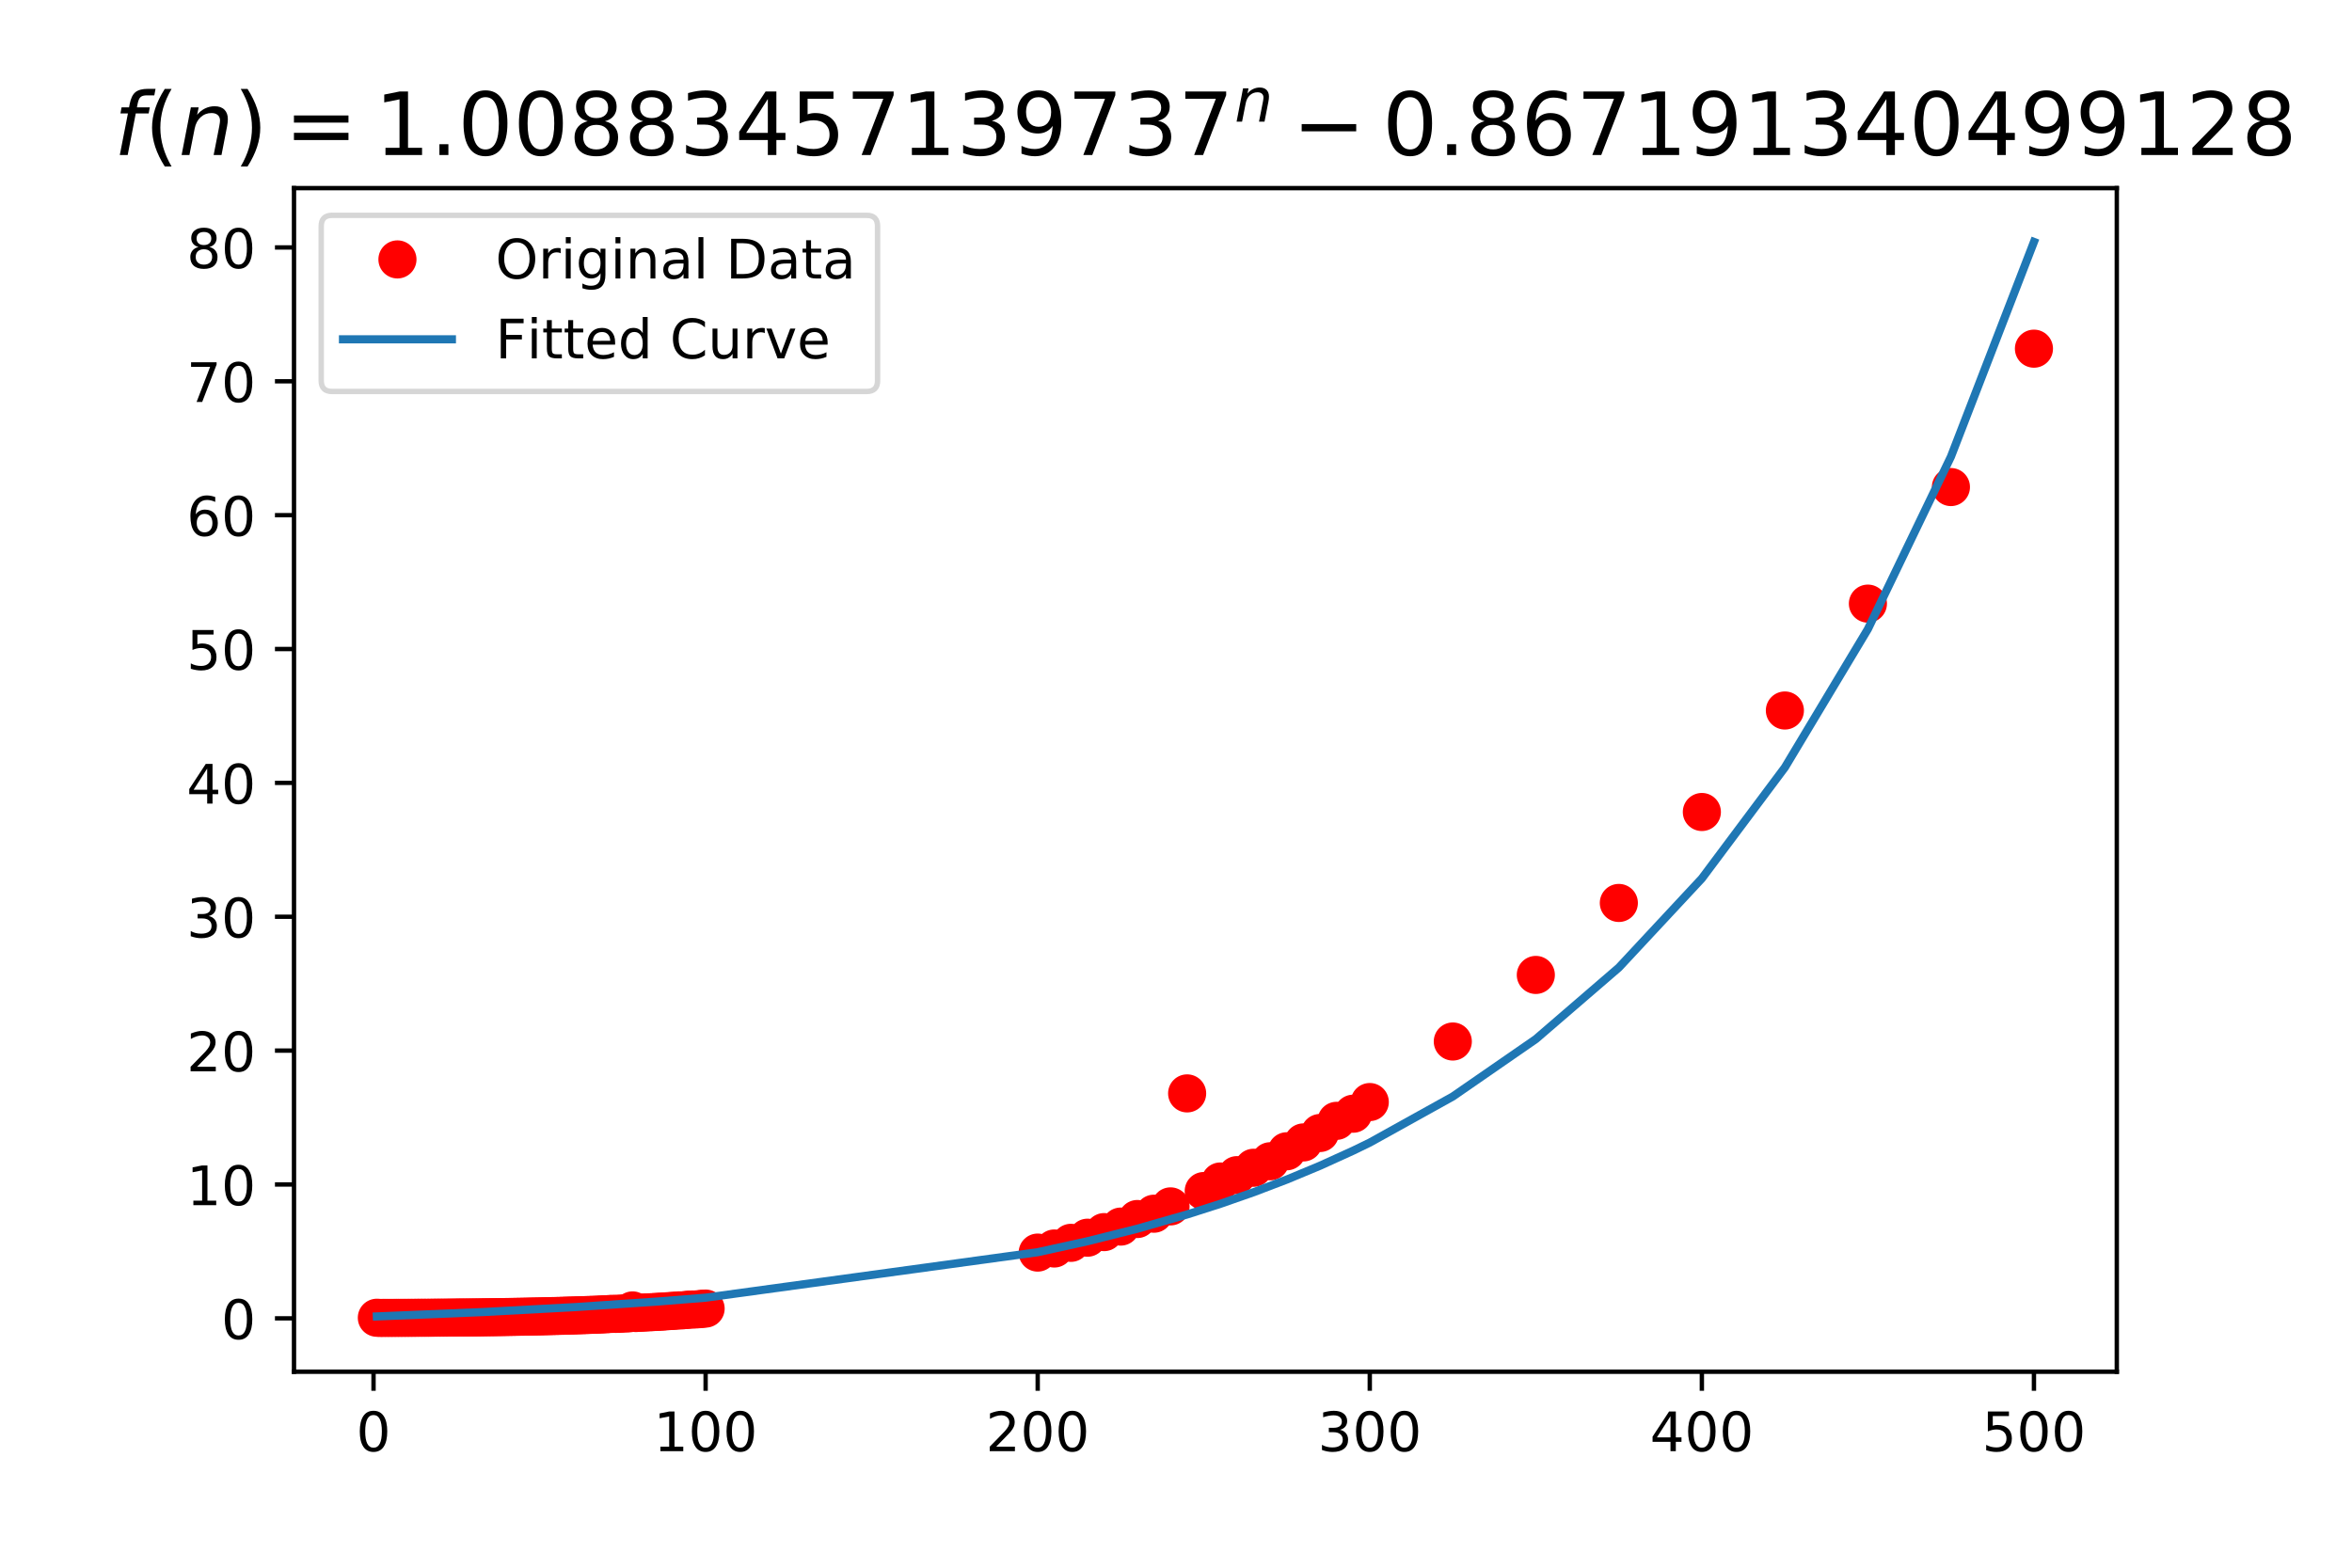 <?xml version="1.0" encoding="utf-8" standalone="no"?>
<!DOCTYPE svg PUBLIC "-//W3C//DTD SVG 1.1//EN"
  "http://www.w3.org/Graphics/SVG/1.1/DTD/svg11.dtd">
<!-- Created with matplotlib (https://matplotlib.org/) -->
<svg height="288pt" version="1.1" viewBox="0 0 432 288" width="432pt" xmlns="http://www.w3.org/2000/svg" xmlns:xlink="http://www.w3.org/1999/xlink">
 <defs>
  <style type="text/css">
*{stroke-linecap:butt;stroke-linejoin:round;}
  </style>
 </defs>
 <g id="figure_1">
  <g id="patch_1">
   <path d="M 0 288 
L 432 288 
L 432 0 
L 0 0 
z
" style="fill:#ffffff;"/>
  </g>
  <g id="axes_1">
   <g id="patch_2">
    <path d="M 54 252 
L 388.8 252 
L 388.8 34.56 
L 54 34.56 
z
" style="fill:#ffffff;"/>
   </g>
   <g id="matplotlib.axis_1">
    <g id="xtick_1">
     <g id="line2d_1">
      <defs>
       <path d="M 0 0 
L 0 3.5 
" id="m33a5c14bef" style="stroke:#000000;stroke-width:0.8;"/>
      </defs>
      <g>
       <use style="stroke:#000000;stroke-width:0.8;" x="68.608" xlink:href="#m33a5c14bef" y="252"/>
      </g>
     </g>
     <g id="text_1">
      <!-- 0 -->
      <defs>
       <path d="M 31.781 66.406 
Q 24.172 66.406 20.328 58.906 
Q 16.5 51.422 16.5 36.375 
Q 16.5 21.391 20.328 13.891 
Q 24.172 6.391 31.781 6.391 
Q 39.453 6.391 43.281 13.891 
Q 47.125 21.391 47.125 36.375 
Q 47.125 51.422 43.281 58.906 
Q 39.453 66.406 31.781 66.406 
z
M 31.781 74.219 
Q 44.047 74.219 50.516 64.516 
Q 56.984 54.828 56.984 36.375 
Q 56.984 17.969 50.516 8.266 
Q 44.047 -1.422 31.781 -1.422 
Q 19.531 -1.422 13.062 8.266 
Q 6.594 17.969 6.594 36.375 
Q 6.594 54.828 13.062 64.516 
Q 19.531 74.219 31.781 74.219 
z
" id="DejaVuSans-48"/>
      </defs>
      <g transform="translate(65.427 266.598)scale(0.1 -0.1)">
       <use xlink:href="#DejaVuSans-48"/>
      </g>
     </g>
    </g>
    <g id="xtick_2">
     <g id="line2d_2">
      <g>
       <use style="stroke:#000000;stroke-width:0.8;" x="129.603" xlink:href="#m33a5c14bef" y="252"/>
      </g>
     </g>
     <g id="text_2">
      <!-- 100 -->
      <defs>
       <path d="M 12.406 8.297 
L 28.516 8.297 
L 28.516 63.922 
L 10.984 60.406 
L 10.984 69.391 
L 28.422 72.906 
L 38.281 72.906 
L 38.281 8.297 
L 54.391 8.297 
L 54.391 0 
L 12.406 0 
z
" id="DejaVuSans-49"/>
      </defs>
      <g transform="translate(120.059 266.598)scale(0.1 -0.1)">
       <use xlink:href="#DejaVuSans-49"/>
       <use x="63.623" xlink:href="#DejaVuSans-48"/>
       <use x="127.246" xlink:href="#DejaVuSans-48"/>
      </g>
     </g>
    </g>
    <g id="xtick_3">
     <g id="line2d_3">
      <g>
       <use style="stroke:#000000;stroke-width:0.8;" x="190.598" xlink:href="#m33a5c14bef" y="252"/>
      </g>
     </g>
     <g id="text_3">
      <!-- 200 -->
      <defs>
       <path d="M 19.188 8.297 
L 53.609 8.297 
L 53.609 0 
L 7.328 0 
L 7.328 8.297 
Q 12.938 14.109 22.625 23.891 
Q 32.328 33.688 34.812 36.531 
Q 39.547 41.844 41.422 45.531 
Q 43.312 49.219 43.312 52.781 
Q 43.312 58.594 39.234 62.25 
Q 35.156 65.922 28.609 65.922 
Q 23.969 65.922 18.812 64.312 
Q 13.672 62.703 7.812 59.422 
L 7.812 69.391 
Q 13.766 71.781 18.938 73 
Q 24.125 74.219 28.422 74.219 
Q 39.75 74.219 46.484 68.547 
Q 53.219 62.891 53.219 53.422 
Q 53.219 48.922 51.531 44.891 
Q 49.859 40.875 45.406 35.406 
Q 44.188 33.984 37.641 27.219 
Q 31.109 20.453 19.188 8.297 
z
" id="DejaVuSans-50"/>
      </defs>
      <g transform="translate(181.054 266.598)scale(0.1 -0.1)">
       <use xlink:href="#DejaVuSans-50"/>
       <use x="63.623" xlink:href="#DejaVuSans-48"/>
       <use x="127.246" xlink:href="#DejaVuSans-48"/>
      </g>
     </g>
    </g>
    <g id="xtick_4">
     <g id="line2d_4">
      <g>
       <use style="stroke:#000000;stroke-width:0.8;" x="251.592" xlink:href="#m33a5c14bef" y="252"/>
      </g>
     </g>
     <g id="text_4">
      <!-- 300 -->
      <defs>
       <path d="M 40.578 39.312 
Q 47.656 37.797 51.625 33 
Q 55.609 28.219 55.609 21.188 
Q 55.609 10.406 48.188 4.484 
Q 40.766 -1.422 27.094 -1.422 
Q 22.516 -1.422 17.656 -0.516 
Q 12.797 0.391 7.625 2.203 
L 7.625 11.719 
Q 11.719 9.328 16.594 8.109 
Q 21.484 6.891 26.812 6.891 
Q 36.078 6.891 40.938 10.547 
Q 45.797 14.203 45.797 21.188 
Q 45.797 27.641 41.281 31.266 
Q 36.766 34.906 28.719 34.906 
L 20.219 34.906 
L 20.219 43.016 
L 29.109 43.016 
Q 36.375 43.016 40.234 45.922 
Q 44.094 48.828 44.094 54.297 
Q 44.094 59.906 40.109 62.906 
Q 36.141 65.922 28.719 65.922 
Q 24.656 65.922 20.016 65.031 
Q 15.375 64.156 9.812 62.312 
L 9.812 71.094 
Q 15.438 72.656 20.344 73.438 
Q 25.25 74.219 29.594 74.219 
Q 40.828 74.219 47.359 69.109 
Q 53.906 64.016 53.906 55.328 
Q 53.906 49.266 50.438 45.094 
Q 46.969 40.922 40.578 39.312 
z
" id="DejaVuSans-51"/>
      </defs>
      <g transform="translate(242.049 266.598)scale(0.1 -0.1)">
       <use xlink:href="#DejaVuSans-51"/>
       <use x="63.623" xlink:href="#DejaVuSans-48"/>
       <use x="127.246" xlink:href="#DejaVuSans-48"/>
      </g>
     </g>
    </g>
    <g id="xtick_5">
     <g id="line2d_5">
      <g>
       <use style="stroke:#000000;stroke-width:0.8;" x="312.587" xlink:href="#m33a5c14bef" y="252"/>
      </g>
     </g>
     <g id="text_5">
      <!-- 400 -->
      <defs>
       <path d="M 37.797 64.312 
L 12.891 25.391 
L 37.797 25.391 
z
M 35.203 72.906 
L 47.609 72.906 
L 47.609 25.391 
L 58.016 25.391 
L 58.016 17.188 
L 47.609 17.188 
L 47.609 0 
L 37.797 0 
L 37.797 17.188 
L 4.891 17.188 
L 4.891 26.703 
z
" id="DejaVuSans-52"/>
      </defs>
      <g transform="translate(303.043 266.598)scale(0.1 -0.1)">
       <use xlink:href="#DejaVuSans-52"/>
       <use x="63.623" xlink:href="#DejaVuSans-48"/>
       <use x="127.246" xlink:href="#DejaVuSans-48"/>
      </g>
     </g>
    </g>
    <g id="xtick_6">
     <g id="line2d_6">
      <g>
       <use style="stroke:#000000;stroke-width:0.8;" x="373.582" xlink:href="#m33a5c14bef" y="252"/>
      </g>
     </g>
     <g id="text_6">
      <!-- 500 -->
      <defs>
       <path d="M 10.797 72.906 
L 49.516 72.906 
L 49.516 64.594 
L 19.828 64.594 
L 19.828 46.734 
Q 21.969 47.469 24.109 47.828 
Q 26.266 48.188 28.422 48.188 
Q 40.625 48.188 47.75 41.5 
Q 54.891 34.812 54.891 23.391 
Q 54.891 11.625 47.562 5.094 
Q 40.234 -1.422 26.906 -1.422 
Q 22.312 -1.422 17.547 -0.641 
Q 12.797 0.141 7.719 1.703 
L 7.719 11.625 
Q 12.109 9.234 16.797 8.062 
Q 21.484 6.891 26.703 6.891 
Q 35.156 6.891 40.078 11.328 
Q 45.016 15.766 45.016 23.391 
Q 45.016 31 40.078 35.438 
Q 35.156 39.891 26.703 39.891 
Q 22.75 39.891 18.812 39.016 
Q 14.891 38.141 10.797 36.281 
z
" id="DejaVuSans-53"/>
      </defs>
      <g transform="translate(364.038 266.598)scale(0.1 -0.1)">
       <use xlink:href="#DejaVuSans-53"/>
       <use x="63.623" xlink:href="#DejaVuSans-48"/>
       <use x="127.246" xlink:href="#DejaVuSans-48"/>
      </g>
     </g>
    </g>
   </g>
   <g id="matplotlib.axis_2">
    <g id="ytick_1">
     <g id="line2d_7">
      <defs>
       <path d="M 0 0 
L -3.5 0 
" id="mde87e3f06f" style="stroke:#000000;stroke-width:0.8;"/>
      </defs>
      <g>
       <use style="stroke:#000000;stroke-width:0.8;" x="54" xlink:href="#mde87e3f06f" y="242.191"/>
      </g>
     </g>
     <g id="text_7">
      <!-- 0 -->
      <g transform="translate(40.638 245.99)scale(0.1 -0.1)">
       <use xlink:href="#DejaVuSans-48"/>
      </g>
     </g>
    </g>
    <g id="ytick_2">
     <g id="line2d_8">
      <g>
       <use style="stroke:#000000;stroke-width:0.8;" x="54" xlink:href="#mde87e3f06f" y="217.599"/>
      </g>
     </g>
     <g id="text_8">
      <!-- 10 -->
      <g transform="translate(34.275 221.398)scale(0.1 -0.1)">
       <use xlink:href="#DejaVuSans-49"/>
       <use x="63.623" xlink:href="#DejaVuSans-48"/>
      </g>
     </g>
    </g>
    <g id="ytick_3">
     <g id="line2d_9">
      <g>
       <use style="stroke:#000000;stroke-width:0.8;" x="54" xlink:href="#mde87e3f06f" y="193.007"/>
      </g>
     </g>
     <g id="text_9">
      <!-- 20 -->
      <g transform="translate(34.275 196.807)scale(0.1 -0.1)">
       <use xlink:href="#DejaVuSans-50"/>
       <use x="63.623" xlink:href="#DejaVuSans-48"/>
      </g>
     </g>
    </g>
    <g id="ytick_4">
     <g id="line2d_10">
      <g>
       <use style="stroke:#000000;stroke-width:0.8;" x="54" xlink:href="#mde87e3f06f" y="168.415"/>
      </g>
     </g>
     <g id="text_10">
      <!-- 30 -->
      <g transform="translate(34.275 172.215)scale(0.1 -0.1)">
       <use xlink:href="#DejaVuSans-51"/>
       <use x="63.623" xlink:href="#DejaVuSans-48"/>
      </g>
     </g>
    </g>
    <g id="ytick_5">
     <g id="line2d_11">
      <g>
       <use style="stroke:#000000;stroke-width:0.8;" x="54" xlink:href="#mde87e3f06f" y="143.824"/>
      </g>
     </g>
     <g id="text_11">
      <!-- 40 -->
      <g transform="translate(34.275 147.623)scale(0.1 -0.1)">
       <use xlink:href="#DejaVuSans-52"/>
       <use x="63.623" xlink:href="#DejaVuSans-48"/>
      </g>
     </g>
    </g>
    <g id="ytick_6">
     <g id="line2d_12">
      <g>
       <use style="stroke:#000000;stroke-width:0.8;" x="54" xlink:href="#mde87e3f06f" y="119.232"/>
      </g>
     </g>
     <g id="text_12">
      <!-- 50 -->
      <g transform="translate(34.275 123.031)scale(0.1 -0.1)">
       <use xlink:href="#DejaVuSans-53"/>
       <use x="63.623" xlink:href="#DejaVuSans-48"/>
      </g>
     </g>
    </g>
    <g id="ytick_7">
     <g id="line2d_13">
      <g>
       <use style="stroke:#000000;stroke-width:0.8;" x="54" xlink:href="#mde87e3f06f" y="94.64"/>
      </g>
     </g>
     <g id="text_13">
      <!-- 60 -->
      <defs>
       <path d="M 33.016 40.375 
Q 26.375 40.375 22.484 35.828 
Q 18.609 31.297 18.609 23.391 
Q 18.609 15.531 22.484 10.953 
Q 26.375 6.391 33.016 6.391 
Q 39.656 6.391 43.531 10.953 
Q 47.406 15.531 47.406 23.391 
Q 47.406 31.297 43.531 35.828 
Q 39.656 40.375 33.016 40.375 
z
M 52.594 71.297 
L 52.594 62.312 
Q 48.875 64.062 45.094 64.984 
Q 41.312 65.922 37.594 65.922 
Q 27.828 65.922 22.672 59.328 
Q 17.531 52.734 16.797 39.406 
Q 19.672 43.656 24.016 45.922 
Q 28.375 48.188 33.594 48.188 
Q 44.578 48.188 50.953 41.516 
Q 57.328 34.859 57.328 23.391 
Q 57.328 12.156 50.688 5.359 
Q 44.047 -1.422 33.016 -1.422 
Q 20.359 -1.422 13.672 8.266 
Q 6.984 17.969 6.984 36.375 
Q 6.984 53.656 15.188 63.938 
Q 23.391 74.219 37.203 74.219 
Q 40.922 74.219 44.703 73.484 
Q 48.484 72.75 52.594 71.297 
z
" id="DejaVuSans-54"/>
      </defs>
      <g transform="translate(34.275 98.439)scale(0.1 -0.1)">
       <use xlink:href="#DejaVuSans-54"/>
       <use x="63.623" xlink:href="#DejaVuSans-48"/>
      </g>
     </g>
    </g>
    <g id="ytick_8">
     <g id="line2d_14">
      <g>
       <use style="stroke:#000000;stroke-width:0.8;" x="54" xlink:href="#mde87e3f06f" y="70.048"/>
      </g>
     </g>
     <g id="text_14">
      <!-- 70 -->
      <defs>
       <path d="M 8.203 72.906 
L 55.078 72.906 
L 55.078 68.703 
L 28.609 0 
L 18.312 0 
L 43.219 64.594 
L 8.203 64.594 
z
" id="DejaVuSans-55"/>
      </defs>
      <g transform="translate(34.275 73.847)scale(0.1 -0.1)">
       <use xlink:href="#DejaVuSans-55"/>
       <use x="63.623" xlink:href="#DejaVuSans-48"/>
      </g>
     </g>
    </g>
    <g id="ytick_9">
     <g id="line2d_15">
      <g>
       <use style="stroke:#000000;stroke-width:0.8;" x="54" xlink:href="#mde87e3f06f" y="45.456"/>
      </g>
     </g>
     <g id="text_15">
      <!-- 80 -->
      <defs>
       <path d="M 31.781 34.625 
Q 24.75 34.625 20.719 30.859 
Q 16.703 27.094 16.703 20.516 
Q 16.703 13.922 20.719 10.156 
Q 24.75 6.391 31.781 6.391 
Q 38.812 6.391 42.859 10.172 
Q 46.922 13.969 46.922 20.516 
Q 46.922 27.094 42.891 30.859 
Q 38.875 34.625 31.781 34.625 
z
M 21.922 38.812 
Q 15.578 40.375 12.031 44.719 
Q 8.5 49.078 8.5 55.328 
Q 8.5 64.062 14.719 69.141 
Q 20.953 74.219 31.781 74.219 
Q 42.672 74.219 48.875 69.141 
Q 55.078 64.062 55.078 55.328 
Q 55.078 49.078 51.531 44.719 
Q 48 40.375 41.703 38.812 
Q 48.828 37.156 52.797 32.312 
Q 56.781 27.484 56.781 20.516 
Q 56.781 9.906 50.312 4.234 
Q 43.844 -1.422 31.781 -1.422 
Q 19.734 -1.422 13.25 4.234 
Q 6.781 9.906 6.781 20.516 
Q 6.781 27.484 10.781 32.312 
Q 14.797 37.156 21.922 38.812 
z
M 18.312 54.391 
Q 18.312 48.734 21.844 45.562 
Q 25.391 42.391 31.781 42.391 
Q 38.141 42.391 41.719 45.562 
Q 45.312 48.734 45.312 54.391 
Q 45.312 60.062 41.719 63.234 
Q 38.141 66.406 31.781 66.406 
Q 25.391 66.406 21.844 63.234 
Q 18.312 60.062 18.312 54.391 
z
" id="DejaVuSans-56"/>
      </defs>
      <g transform="translate(34.275 49.256)scale(0.1 -0.1)">
       <use xlink:href="#DejaVuSans-56"/>
       <use x="63.623" xlink:href="#DejaVuSans-48"/>
      </g>
     </g>
    </g>
   </g>
   <g id="line2d_16">
    <defs>
     <path d="M 0 3 
C 0.796 3 1.559 2.684 2.121 2.121 
C 2.684 1.559 3 0.796 3 0 
C 3 -0.796 2.684 -1.559 2.121 -2.121 
C 1.559 -2.684 0.796 -3 0 -3 
C -0.796 -3 -1.559 -2.684 -2.121 -2.121 
C -2.684 -1.559 -3 -0.796 -3 0 
C -3 0.796 -2.684 1.559 -2.121 2.121 
C -1.559 2.684 -0.796 3 0 3 
z
" id="me557162438" style="stroke:#ff0000;"/>
    </defs>
    <g clip-path="url(#pf26641c0c5)">
     <use style="fill:#ff0000;stroke:#ff0000;" x="69.218" xlink:href="#me557162438" y="242.085"/>
     <use style="fill:#ff0000;stroke:#ff0000;" x="69.828" xlink:href="#me557162438" y="242.116"/>
     <use style="fill:#ff0000;stroke:#ff0000;" x="70.438" xlink:href="#me557162438" y="242.107"/>
     <use style="fill:#ff0000;stroke:#ff0000;" x="71.048" xlink:href="#me557162438" y="242.108"/>
     <use style="fill:#ff0000;stroke:#ff0000;" x="71.658" xlink:href="#me557162438" y="242.109"/>
     <use style="fill:#ff0000;stroke:#ff0000;" x="72.268" xlink:href="#me557162438" y="242.107"/>
     <use style="fill:#ff0000;stroke:#ff0000;" x="72.878" xlink:href="#me557162438" y="242.104"/>
     <use style="fill:#ff0000;stroke:#ff0000;" x="73.488" xlink:href="#me557162438" y="242.104"/>
     <use style="fill:#ff0000;stroke:#ff0000;" x="74.098" xlink:href="#me557162438" y="242.102"/>
     <use style="fill:#ff0000;stroke:#ff0000;" x="74.708" xlink:href="#me557162438" y="242.101"/>
     <use style="fill:#ff0000;stroke:#ff0000;" x="75.318" xlink:href="#me557162438" y="242.097"/>
     <use style="fill:#ff0000;stroke:#ff0000;" x="75.928" xlink:href="#me557162438" y="242.097"/>
     <use style="fill:#ff0000;stroke:#ff0000;" x="76.538" xlink:href="#me557162438" y="242.092"/>
     <use style="fill:#ff0000;stroke:#ff0000;" x="77.147" xlink:href="#me557162438" y="242.088"/>
     <use style="fill:#ff0000;stroke:#ff0000;" x="77.757" xlink:href="#me557162438" y="242.088"/>
     <use style="fill:#ff0000;stroke:#ff0000;" x="78.367" xlink:href="#me557162438" y="242.086"/>
     <use style="fill:#ff0000;stroke:#ff0000;" x="78.977" xlink:href="#me557162438" y="242.083"/>
     <use style="fill:#ff0000;stroke:#ff0000;" x="79.587" xlink:href="#me557162438" y="242.078"/>
     <use style="fill:#ff0000;stroke:#ff0000;" x="80.197" xlink:href="#me557162438" y="242.071"/>
     <use style="fill:#ff0000;stroke:#ff0000;" x="80.807" xlink:href="#me557162438" y="242.07"/>
     <use style="fill:#ff0000;stroke:#ff0000;" x="81.417" xlink:href="#me557162438" y="242.068"/>
     <use style="fill:#ff0000;stroke:#ff0000;" x="82.027" xlink:href="#me557162438" y="242.065"/>
     <use style="fill:#ff0000;stroke:#ff0000;" x="82.637" xlink:href="#me557162438" y="242.054"/>
     <use style="fill:#ff0000;stroke:#ff0000;" x="83.247" xlink:href="#me557162438" y="242.054"/>
     <use style="fill:#ff0000;stroke:#ff0000;" x="83.857" xlink:href="#me557162438" y="242.043"/>
     <use style="fill:#ff0000;stroke:#ff0000;" x="84.467" xlink:href="#me557162438" y="242.033"/>
     <use style="fill:#ff0000;stroke:#ff0000;" x="85.077" xlink:href="#me557162438" y="242.038"/>
     <use style="fill:#ff0000;stroke:#ff0000;" x="85.687" xlink:href="#me557162438" y="242.032"/>
     <use style="fill:#ff0000;stroke:#ff0000;" x="86.297" xlink:href="#me557162438" y="242.03"/>
     <use style="fill:#ff0000;stroke:#ff0000;" x="86.907" xlink:href="#me557162438" y="242.024"/>
     <use style="fill:#ff0000;stroke:#ff0000;" x="87.517" xlink:href="#me557162438" y="242.02"/>
     <use style="fill:#ff0000;stroke:#ff0000;" x="88.127" xlink:href="#me557162438" y="242.016"/>
     <use style="fill:#ff0000;stroke:#ff0000;" x="88.736" xlink:href="#me557162438" y="242.003"/>
     <use style="fill:#ff0000;stroke:#ff0000;" x="89.346" xlink:href="#me557162438" y="241.996"/>
     <use style="fill:#ff0000;stroke:#ff0000;" x="89.956" xlink:href="#me557162438" y="241.988"/>
     <use style="fill:#ff0000;stroke:#ff0000;" x="90.566" xlink:href="#me557162438" y="241.983"/>
     <use style="fill:#ff0000;stroke:#ff0000;" x="91.176" xlink:href="#me557162438" y="241.976"/>
     <use style="fill:#ff0000;stroke:#ff0000;" x="91.786" xlink:href="#me557162438" y="241.965"/>
     <use style="fill:#ff0000;stroke:#ff0000;" x="92.396" xlink:href="#me557162438" y="241.959"/>
     <use style="fill:#ff0000;stroke:#ff0000;" x="93.006" xlink:href="#me557162438" y="241.946"/>
     <use style="fill:#ff0000;stroke:#ff0000;" x="93.616" xlink:href="#me557162438" y="241.937"/>
     <use style="fill:#ff0000;stroke:#ff0000;" x="94.226" xlink:href="#me557162438" y="241.928"/>
     <use style="fill:#ff0000;stroke:#ff0000;" x="94.836" xlink:href="#me557162438" y="241.915"/>
     <use style="fill:#ff0000;stroke:#ff0000;" x="95.446" xlink:href="#me557162438" y="241.905"/>
     <use style="fill:#ff0000;stroke:#ff0000;" x="96.056" xlink:href="#me557162438" y="241.896"/>
     <use style="fill:#ff0000;stroke:#ff0000;" x="96.666" xlink:href="#me557162438" y="241.882"/>
     <use style="fill:#ff0000;stroke:#ff0000;" x="97.276" xlink:href="#me557162438" y="241.871"/>
     <use style="fill:#ff0000;stroke:#ff0000;" x="97.886" xlink:href="#me557162438" y="241.859"/>
     <use style="fill:#ff0000;stroke:#ff0000;" x="98.496" xlink:href="#me557162438" y="241.847"/>
     <use style="fill:#ff0000;stroke:#ff0000;" x="99.106" xlink:href="#me557162438" y="241.833"/>
     <use style="fill:#ff0000;stroke:#ff0000;" x="99.716" xlink:href="#me557162438" y="241.819"/>
     <use style="fill:#ff0000;stroke:#ff0000;" x="100.325" xlink:href="#me557162438" y="241.8"/>
     <use style="fill:#ff0000;stroke:#ff0000;" x="100.935" xlink:href="#me557162438" y="241.79"/>
     <use style="fill:#ff0000;stroke:#ff0000;" x="101.545" xlink:href="#me557162438" y="241.772"/>
     <use style="fill:#ff0000;stroke:#ff0000;" x="102.155" xlink:href="#me557162438" y="241.758"/>
     <use style="fill:#ff0000;stroke:#ff0000;" x="102.765" xlink:href="#me557162438" y="241.742"/>
     <use style="fill:#ff0000;stroke:#ff0000;" x="103.375" xlink:href="#me557162438" y="241.726"/>
     <use style="fill:#ff0000;stroke:#ff0000;" x="103.985" xlink:href="#me557162438" y="241.701"/>
     <use style="fill:#ff0000;stroke:#ff0000;" x="104.595" xlink:href="#me557162438" y="241.689"/>
     <use style="fill:#ff0000;stroke:#ff0000;" x="105.205" xlink:href="#me557162438" y="241.672"/>
     <use style="fill:#ff0000;stroke:#ff0000;" x="105.815" xlink:href="#me557162438" y="241.649"/>
     <use style="fill:#ff0000;stroke:#ff0000;" x="106.425" xlink:href="#me557162438" y="241.629"/>
     <use style="fill:#ff0000;stroke:#ff0000;" x="107.035" xlink:href="#me557162438" y="241.613"/>
     <use style="fill:#ff0000;stroke:#ff0000;" x="107.645" xlink:href="#me557162438" y="241.588"/>
     <use style="fill:#ff0000;stroke:#ff0000;" x="108.255" xlink:href="#me557162438" y="241.567"/>
     <use style="fill:#ff0000;stroke:#ff0000;" x="108.865" xlink:href="#me557162438" y="241.548"/>
     <use style="fill:#ff0000;stroke:#ff0000;" x="109.475" xlink:href="#me557162438" y="241.531"/>
     <use style="fill:#ff0000;stroke:#ff0000;" x="110.085" xlink:href="#me557162438" y="241.5"/>
     <use style="fill:#ff0000;stroke:#ff0000;" x="110.695" xlink:href="#me557162438" y="241.462"/>
     <use style="fill:#ff0000;stroke:#ff0000;" x="111.305" xlink:href="#me557162438" y="241.442"/>
     <use style="fill:#ff0000;stroke:#ff0000;" x="111.914" xlink:href="#me557162438" y="241.399"/>
     <use style="fill:#ff0000;stroke:#ff0000;" x="112.524" xlink:href="#me557162438" y="241.375"/>
     <use style="fill:#ff0000;stroke:#ff0000;" x="113.134" xlink:href="#me557162438" y="241.377"/>
     <use style="fill:#ff0000;stroke:#ff0000;" x="113.744" xlink:href="#me557162438" y="241.358"/>
     <use style="fill:#ff0000;stroke:#ff0000;" x="114.354" xlink:href="#me557162438" y="241.31"/>
     <use style="fill:#ff0000;stroke:#ff0000;" x="114.964" xlink:href="#me557162438" y="241.28"/>
     <use style="fill:#ff0000;stroke:#ff0000;" x="115.574" xlink:href="#me557162438" y="241.264"/>
     <use style="fill:#ff0000;stroke:#ff0000;" x="116.184" xlink:href="#me557162438" y="240.737"/>
     <use style="fill:#ff0000;stroke:#ff0000;" x="116.794" xlink:href="#me557162438" y="241.218"/>
     <use style="fill:#ff0000;stroke:#ff0000;" x="117.404" xlink:href="#me557162438" y="241.176"/>
     <use style="fill:#ff0000;stroke:#ff0000;" x="118.014" xlink:href="#me557162438" y="241.146"/>
     <use style="fill:#ff0000;stroke:#ff0000;" x="118.624" xlink:href="#me557162438" y="241.111"/>
     <use style="fill:#ff0000;stroke:#ff0000;" x="119.234" xlink:href="#me557162438" y="241.08"/>
     <use style="fill:#ff0000;stroke:#ff0000;" x="119.844" xlink:href="#me557162438" y="241.055"/>
     <use style="fill:#ff0000;stroke:#ff0000;" x="120.454" xlink:href="#me557162438" y="241.021"/>
     <use style="fill:#ff0000;stroke:#ff0000;" x="121.064" xlink:href="#me557162438" y="240.985"/>
     <use style="fill:#ff0000;stroke:#ff0000;" x="121.674" xlink:href="#me557162438" y="240.952"/>
     <use style="fill:#ff0000;stroke:#ff0000;" x="122.284" xlink:href="#me557162438" y="240.905"/>
     <use style="fill:#ff0000;stroke:#ff0000;" x="122.894" xlink:href="#me557162438" y="240.865"/>
     <use style="fill:#ff0000;stroke:#ff0000;" x="123.503" xlink:href="#me557162438" y="240.83"/>
     <use style="fill:#ff0000;stroke:#ff0000;" x="124.113" xlink:href="#me557162438" y="240.786"/>
     <use style="fill:#ff0000;stroke:#ff0000;" x="124.723" xlink:href="#me557162438" y="240.725"/>
     <use style="fill:#ff0000;stroke:#ff0000;" x="125.333" xlink:href="#me557162438" y="240.725"/>
     <use style="fill:#ff0000;stroke:#ff0000;" x="125.943" xlink:href="#me557162438" y="240.669"/>
     <use style="fill:#ff0000;stroke:#ff0000;" x="126.553" xlink:href="#me557162438" y="240.6"/>
     <use style="fill:#ff0000;stroke:#ff0000;" x="127.163" xlink:href="#me557162438" y="240.567"/>
     <use style="fill:#ff0000;stroke:#ff0000;" x="127.773" xlink:href="#me557162438" y="240.556"/>
     <use style="fill:#ff0000;stroke:#ff0000;" x="128.383" xlink:href="#me557162438" y="240.516"/>
     <use style="fill:#ff0000;stroke:#ff0000;" x="128.993" xlink:href="#me557162438" y="240.44"/>
     <use style="fill:#ff0000;stroke:#ff0000;" x="129.603" xlink:href="#me557162438" y="240.398"/>
     <use style="fill:#ff0000;stroke:#ff0000;" x="190.598" xlink:href="#me557162438" y="230.113"/>
     <use style="fill:#ff0000;stroke:#ff0000;" x="193.647" xlink:href="#me557162438" y="229.362"/>
     <use style="fill:#ff0000;stroke:#ff0000;" x="196.697" xlink:href="#me557162438" y="228.323"/>
     <use style="fill:#ff0000;stroke:#ff0000;" x="199.747" xlink:href="#me557162438" y="227.38"/>
     <use style="fill:#ff0000;stroke:#ff0000;" x="202.797" xlink:href="#me557162438" y="226.352"/>
     <use style="fill:#ff0000;stroke:#ff0000;" x="205.846" xlink:href="#me557162438" y="225.337"/>
     <use style="fill:#ff0000;stroke:#ff0000;" x="208.896" xlink:href="#me557162438" y="223.947"/>
     <use style="fill:#ff0000;stroke:#ff0000;" x="211.946" xlink:href="#me557162438" y="222.972"/>
     <use style="fill:#ff0000;stroke:#ff0000;" x="214.996" xlink:href="#me557162438" y="221.626"/>
     <use style="fill:#ff0000;stroke:#ff0000;" x="218.045" xlink:href="#me557162438" y="200.869"/>
     <use style="fill:#ff0000;stroke:#ff0000;" x="221.095" xlink:href="#me557162438" y="218.806"/>
     <use style="fill:#ff0000;stroke:#ff0000;" x="224.145" xlink:href="#me557162438" y="217.052"/>
     <use style="fill:#ff0000;stroke:#ff0000;" x="227.194" xlink:href="#me557162438" y="215.887"/>
     <use style="fill:#ff0000;stroke:#ff0000;" x="230.244" xlink:href="#me557162438" y="214.532"/>
     <use style="fill:#ff0000;stroke:#ff0000;" x="233.294" xlink:href="#me557162438" y="213.334"/>
     <use style="fill:#ff0000;stroke:#ff0000;" x="236.344" xlink:href="#me557162438" y="211.5"/>
     <use style="fill:#ff0000;stroke:#ff0000;" x="239.393" xlink:href="#me557162438" y="209.877"/>
     <use style="fill:#ff0000;stroke:#ff0000;" x="242.443" xlink:href="#me557162438" y="208.145"/>
     <use style="fill:#ff0000;stroke:#ff0000;" x="245.493" xlink:href="#me557162438" y="205.909"/>
     <use style="fill:#ff0000;stroke:#ff0000;" x="248.543" xlink:href="#me557162438" y="204.6"/>
     <use style="fill:#ff0000;stroke:#ff0000;" x="251.592" xlink:href="#me557162438" y="202.458"/>
     <use style="fill:#ff0000;stroke:#ff0000;" x="266.841" xlink:href="#me557162438" y="191.336"/>
     <use style="fill:#ff0000;stroke:#ff0000;" x="282.09" xlink:href="#me557162438" y="179.106"/>
     <use style="fill:#ff0000;stroke:#ff0000;" x="297.338" xlink:href="#me557162438" y="165.881"/>
     <use style="fill:#ff0000;stroke:#ff0000;" x="312.587" xlink:href="#me557162438" y="149.173"/>
     <use style="fill:#ff0000;stroke:#ff0000;" x="327.836" xlink:href="#me557162438" y="130.526"/>
     <use style="fill:#ff0000;stroke:#ff0000;" x="343.084" xlink:href="#me557162438" y="110.893"/>
     <use style="fill:#ff0000;stroke:#ff0000;" x="358.333" xlink:href="#me557162438" y="89.478"/>
     <use style="fill:#ff0000;stroke:#ff0000;" x="373.582" xlink:href="#me557162438" y="64.055"/>
    </g>
   </g>
   <g id="line2d_17">
    <path clip-path="url(#pf26641c0c5)" d="M 69.218 241.843 
L 88.736 241.036 
L 105.815 240.118 
L 121.064 239.084 
L 129.603 238.397 
L 190.598 230.042 
L 199.747 228.028 
L 208.896 225.729 
L 218.045 223.107 
L 224.145 221.156 
L 230.244 219.026 
L 236.344 216.7 
L 242.443 214.16 
L 248.543 211.387 
L 251.592 209.906 
L 266.841 201.441 
L 282.09 190.895 
L 297.338 177.754 
L 312.587 161.382 
L 327.836 140.983 
L 343.084 115.566 
L 358.333 83.899 
L 373.582 44.444 
L 373.582 44.444 
" style="fill:none;stroke:#1f77b4;stroke-linecap:square;stroke-width:1.5;"/>
   </g>
   <g id="patch_3">
    <path d="M 54 252 
L 54 34.56 
" style="fill:none;stroke:#000000;stroke-linecap:square;stroke-linejoin:miter;stroke-width:0.8;"/>
   </g>
   <g id="patch_4">
    <path d="M 388.8 252 
L 388.8 34.56 
" style="fill:none;stroke:#000000;stroke-linecap:square;stroke-linejoin:miter;stroke-width:0.8;"/>
   </g>
   <g id="patch_5">
    <path d="M 54 252 
L 388.8 252 
" style="fill:none;stroke:#000000;stroke-linecap:square;stroke-linejoin:miter;stroke-width:0.8;"/>
   </g>
   <g id="patch_6">
    <path d="M 54 34.56 
L 388.8 34.56 
" style="fill:none;stroke:#000000;stroke-linecap:square;stroke-linejoin:miter;stroke-width:0.8;"/>
   </g>
   <g id="text_16">
    <!-- $f(n)= 1.00883457139737^{n} - 0.867191340499128$ -->
    <defs>
     <path d="M 47.797 75.984 
L 46.391 68.5 
L 37.797 68.5 
Q 32.906 68.5 30.688 66.578 
Q 28.469 64.656 27.391 59.516 
L 26.422 54.688 
L 41.219 54.688 
L 39.891 47.703 
L 25.094 47.703 
L 15.828 0 
L 6.781 0 
L 16.109 47.703 
L 7.516 47.703 
L 8.797 54.688 
L 17.391 54.688 
L 18.109 58.5 
Q 19.969 68.172 24.625 72.078 
Q 29.297 75.984 39.312 75.984 
z
" id="DejaVuSans-Oblique-102"/>
     <path d="M 31 75.875 
Q 24.469 64.656 21.281 53.656 
Q 18.109 42.672 18.109 31.391 
Q 18.109 20.125 21.312 9.062 
Q 24.516 -2 31 -13.188 
L 23.188 -13.188 
Q 15.875 -1.703 12.234 9.375 
Q 8.594 20.453 8.594 31.391 
Q 8.594 42.281 12.203 53.312 
Q 15.828 64.359 23.188 75.875 
z
" id="DejaVuSans-40"/>
     <path d="M 55.719 33.016 
L 49.312 0 
L 40.281 0 
L 46.688 32.672 
Q 47.125 34.969 47.359 36.719 
Q 47.609 38.484 47.609 39.5 
Q 47.609 43.609 45.016 45.891 
Q 42.438 48.188 37.797 48.188 
Q 30.562 48.188 25.344 43.375 
Q 20.125 38.578 18.5 30.328 
L 12.5 0 
L 3.516 0 
L 14.109 54.688 
L 23.094 54.688 
L 21.297 46.094 
Q 25.047 50.828 30.312 53.406 
Q 35.594 56 41.406 56 
Q 48.641 56 52.609 52.094 
Q 56.594 48.188 56.594 41.109 
Q 56.594 39.359 56.375 37.359 
Q 56.156 35.359 55.719 33.016 
z
" id="DejaVuSans-Oblique-110"/>
     <path d="M 8.016 75.875 
L 15.828 75.875 
Q 23.141 64.359 26.781 53.312 
Q 30.422 42.281 30.422 31.391 
Q 30.422 20.453 26.781 9.375 
Q 23.141 -1.703 15.828 -13.188 
L 8.016 -13.188 
Q 14.5 -2 17.703 9.062 
Q 20.906 20.125 20.906 31.391 
Q 20.906 42.672 17.703 53.656 
Q 14.5 64.656 8.016 75.875 
z
" id="DejaVuSans-41"/>
     <path d="M 10.594 45.406 
L 73.188 45.406 
L 73.188 37.203 
L 10.594 37.203 
z
M 10.594 25.484 
L 73.188 25.484 
L 73.188 17.188 
L 10.594 17.188 
z
" id="DejaVuSans-61"/>
     <path d="M 10.688 12.406 
L 21 12.406 
L 21 0 
L 10.688 0 
z
" id="DejaVuSans-46"/>
     <path d="M 10.984 1.516 
L 10.984 10.5 
Q 14.703 8.734 18.5 7.812 
Q 22.312 6.891 25.984 6.891 
Q 35.75 6.891 40.891 13.453 
Q 46.047 20.016 46.781 33.406 
Q 43.953 29.203 39.594 26.953 
Q 35.25 24.703 29.984 24.703 
Q 19.047 24.703 12.672 31.312 
Q 6.297 37.938 6.297 49.422 
Q 6.297 60.641 12.938 67.422 
Q 19.578 74.219 30.609 74.219 
Q 43.266 74.219 49.922 64.516 
Q 56.594 54.828 56.594 36.375 
Q 56.594 19.141 48.406 8.859 
Q 40.234 -1.422 26.422 -1.422 
Q 22.703 -1.422 18.891 -0.688 
Q 15.094 0.047 10.984 1.516 
z
M 30.609 32.422 
Q 37.25 32.422 41.125 36.953 
Q 45.016 41.5 45.016 49.422 
Q 45.016 57.281 41.125 61.844 
Q 37.25 66.406 30.609 66.406 
Q 23.969 66.406 20.094 61.844 
Q 16.219 57.281 16.219 49.422 
Q 16.219 41.5 20.094 36.953 
Q 23.969 32.422 30.609 32.422 
z
" id="DejaVuSans-57"/>
     <path d="M 10.594 35.5 
L 73.188 35.5 
L 73.188 27.203 
L 10.594 27.203 
z
" id="DejaVuSans-8722"/>
    </defs>
    <g transform="translate(20.92 28.56)scale(0.16 -0.16)">
     <use transform="translate(0 0.519)" xlink:href="#DejaVuSans-Oblique-102"/>
     <use transform="translate(35.205 0.519)" xlink:href="#DejaVuSans-40"/>
     <use transform="translate(74.219 0.519)" xlink:href="#DejaVuSans-Oblique-110"/>
     <use transform="translate(137.598 0.519)" xlink:href="#DejaVuSans-41"/>
     <use transform="translate(196.094 0.519)" xlink:href="#DejaVuSans-61"/>
     <use transform="translate(299.365 0.519)" xlink:href="#DejaVuSans-49"/>
     <use transform="translate(362.988 0.519)" xlink:href="#DejaVuSans-46"/>
     <use transform="translate(394.775 0.519)" xlink:href="#DejaVuSans-48"/>
     <use transform="translate(458.398 0.519)" xlink:href="#DejaVuSans-48"/>
     <use transform="translate(522.021 0.519)" xlink:href="#DejaVuSans-56"/>
     <use transform="translate(585.645 0.519)" xlink:href="#DejaVuSans-56"/>
     <use transform="translate(649.268 0.519)" xlink:href="#DejaVuSans-51"/>
     <use transform="translate(712.891 0.519)" xlink:href="#DejaVuSans-52"/>
     <use transform="translate(776.514 0.519)" xlink:href="#DejaVuSans-53"/>
     <use transform="translate(840.027 0.519)" xlink:href="#DejaVuSans-55"/>
     <use transform="translate(903.65 0.519)" xlink:href="#DejaVuSans-49"/>
     <use transform="translate(967.273 0.519)" xlink:href="#DejaVuSans-51"/>
     <use transform="translate(1030.896 0.519)" xlink:href="#DejaVuSans-57"/>
     <use transform="translate(1094.52 0.519)" xlink:href="#DejaVuSans-55"/>
     <use transform="translate(1158.143 0.519)" xlink:href="#DejaVuSans-51"/>
     <use transform="translate(1221.766 0.519)" xlink:href="#DejaVuSans-55"/>
     <use transform="translate(1286.346 38.8)scale(0.7)" xlink:href="#DejaVuSans-Oblique-110"/>
     <use transform="translate(1352.928 0.519)" xlink:href="#DejaVuSans-8722"/>
     <use transform="translate(1456.199 0.519)" xlink:href="#DejaVuSans-48"/>
     <use transform="translate(1519.822 0.519)" xlink:href="#DejaVuSans-46"/>
     <use transform="translate(1551.578 0.519)" xlink:href="#DejaVuSans-56"/>
     <use transform="translate(1615.201 0.519)" xlink:href="#DejaVuSans-54"/>
     <use transform="translate(1678.824 0.519)" xlink:href="#DejaVuSans-55"/>
     <use transform="translate(1742.447 0.519)" xlink:href="#DejaVuSans-49"/>
     <use transform="translate(1806.07 0.519)" xlink:href="#DejaVuSans-57"/>
     <use transform="translate(1869.693 0.519)" xlink:href="#DejaVuSans-49"/>
     <use transform="translate(1933.316 0.519)" xlink:href="#DejaVuSans-51"/>
     <use transform="translate(1996.939 0.519)" xlink:href="#DejaVuSans-52"/>
     <use transform="translate(2060.562 0.519)" xlink:href="#DejaVuSans-48"/>
     <use transform="translate(2124.186 0.519)" xlink:href="#DejaVuSans-52"/>
     <use transform="translate(2187.809 0.519)" xlink:href="#DejaVuSans-57"/>
     <use transform="translate(2251.432 0.519)" xlink:href="#DejaVuSans-57"/>
     <use transform="translate(2315.055 0.519)" xlink:href="#DejaVuSans-49"/>
     <use transform="translate(2378.678 0.519)" xlink:href="#DejaVuSans-50"/>
     <use transform="translate(2442.301 0.519)" xlink:href="#DejaVuSans-56"/>
    </g>
   </g>
   <g id="legend_1">
    <g id="patch_7">
     <path d="M 61 71.916 
L 159.186 71.916 
Q 161.186 71.916 161.186 69.916 
L 161.186 41.56 
Q 161.186 39.56 159.186 39.56 
L 61 39.56 
Q 59 39.56 59 41.56 
L 59 69.916 
Q 59 71.916 61 71.916 
z
" style="fill:#ffffff;opacity:0.8;stroke:#cccccc;stroke-linejoin:miter;"/>
    </g>
    <g id="line2d_18"/>
    <g id="line2d_19">
     <g>
      <use style="fill:#ff0000;stroke:#ff0000;" x="73" xlink:href="#me557162438" y="47.658"/>
     </g>
    </g>
    <g id="text_17">
     <!-- Original Data -->
     <defs>
      <path d="M 39.406 66.219 
Q 28.656 66.219 22.328 58.203 
Q 16.016 50.203 16.016 36.375 
Q 16.016 22.609 22.328 14.594 
Q 28.656 6.594 39.406 6.594 
Q 50.141 6.594 56.422 14.594 
Q 62.703 22.609 62.703 36.375 
Q 62.703 50.203 56.422 58.203 
Q 50.141 66.219 39.406 66.219 
z
M 39.406 74.219 
Q 54.734 74.219 63.906 63.938 
Q 73.094 53.656 73.094 36.375 
Q 73.094 19.141 63.906 8.859 
Q 54.734 -1.422 39.406 -1.422 
Q 24.031 -1.422 14.812 8.828 
Q 5.609 19.094 5.609 36.375 
Q 5.609 53.656 14.812 63.938 
Q 24.031 74.219 39.406 74.219 
z
" id="DejaVuSans-79"/>
      <path d="M 41.109 46.297 
Q 39.594 47.172 37.812 47.578 
Q 36.031 48 33.891 48 
Q 26.266 48 22.188 43.047 
Q 18.109 38.094 18.109 28.812 
L 18.109 0 
L 9.078 0 
L 9.078 54.688 
L 18.109 54.688 
L 18.109 46.188 
Q 20.953 51.172 25.484 53.578 
Q 30.031 56 36.531 56 
Q 37.453 56 38.578 55.875 
Q 39.703 55.766 41.062 55.516 
z
" id="DejaVuSans-114"/>
      <path d="M 9.422 54.688 
L 18.406 54.688 
L 18.406 0 
L 9.422 0 
z
M 9.422 75.984 
L 18.406 75.984 
L 18.406 64.594 
L 9.422 64.594 
z
" id="DejaVuSans-105"/>
      <path d="M 45.406 27.984 
Q 45.406 37.75 41.375 43.109 
Q 37.359 48.484 30.078 48.484 
Q 22.859 48.484 18.828 43.109 
Q 14.797 37.75 14.797 27.984 
Q 14.797 18.266 18.828 12.891 
Q 22.859 7.516 30.078 7.516 
Q 37.359 7.516 41.375 12.891 
Q 45.406 18.266 45.406 27.984 
z
M 54.391 6.781 
Q 54.391 -7.172 48.188 -13.984 
Q 42 -20.797 29.203 -20.797 
Q 24.469 -20.797 20.266 -20.094 
Q 16.062 -19.391 12.109 -17.922 
L 12.109 -9.188 
Q 16.062 -11.328 19.922 -12.344 
Q 23.781 -13.375 27.781 -13.375 
Q 36.625 -13.375 41.016 -8.766 
Q 45.406 -4.156 45.406 5.172 
L 45.406 9.625 
Q 42.625 4.781 38.281 2.391 
Q 33.938 0 27.875 0 
Q 17.828 0 11.672 7.656 
Q 5.516 15.328 5.516 27.984 
Q 5.516 40.672 11.672 48.328 
Q 17.828 56 27.875 56 
Q 33.938 56 38.281 53.609 
Q 42.625 51.219 45.406 46.391 
L 45.406 54.688 
L 54.391 54.688 
z
" id="DejaVuSans-103"/>
      <path d="M 54.891 33.016 
L 54.891 0 
L 45.906 0 
L 45.906 32.719 
Q 45.906 40.484 42.875 44.328 
Q 39.844 48.188 33.797 48.188 
Q 26.516 48.188 22.312 43.547 
Q 18.109 38.922 18.109 30.906 
L 18.109 0 
L 9.078 0 
L 9.078 54.688 
L 18.109 54.688 
L 18.109 46.188 
Q 21.344 51.125 25.703 53.562 
Q 30.078 56 35.797 56 
Q 45.219 56 50.047 50.172 
Q 54.891 44.344 54.891 33.016 
z
" id="DejaVuSans-110"/>
      <path d="M 34.281 27.484 
Q 23.391 27.484 19.188 25 
Q 14.984 22.516 14.984 16.5 
Q 14.984 11.719 18.141 8.906 
Q 21.297 6.109 26.703 6.109 
Q 34.188 6.109 38.703 11.406 
Q 43.219 16.703 43.219 25.484 
L 43.219 27.484 
z
M 52.203 31.203 
L 52.203 0 
L 43.219 0 
L 43.219 8.297 
Q 40.141 3.328 35.547 0.953 
Q 30.953 -1.422 24.312 -1.422 
Q 15.922 -1.422 10.953 3.297 
Q 6 8.016 6 15.922 
Q 6 25.141 12.172 29.828 
Q 18.359 34.516 30.609 34.516 
L 43.219 34.516 
L 43.219 35.406 
Q 43.219 41.609 39.141 45 
Q 35.062 48.391 27.688 48.391 
Q 23 48.391 18.547 47.266 
Q 14.109 46.141 10.016 43.891 
L 10.016 52.203 
Q 14.938 54.109 19.578 55.047 
Q 24.219 56 28.609 56 
Q 40.484 56 46.344 49.844 
Q 52.203 43.703 52.203 31.203 
z
" id="DejaVuSans-97"/>
      <path d="M 9.422 75.984 
L 18.406 75.984 
L 18.406 0 
L 9.422 0 
z
" id="DejaVuSans-108"/>
      <path id="DejaVuSans-32"/>
      <path d="M 19.672 64.797 
L 19.672 8.109 
L 31.594 8.109 
Q 46.688 8.109 53.688 14.938 
Q 60.688 21.781 60.688 36.531 
Q 60.688 51.172 53.688 57.984 
Q 46.688 64.797 31.594 64.797 
z
M 9.812 72.906 
L 30.078 72.906 
Q 51.266 72.906 61.172 64.094 
Q 71.094 55.281 71.094 36.531 
Q 71.094 17.672 61.125 8.828 
Q 51.172 0 30.078 0 
L 9.812 0 
z
" id="DejaVuSans-68"/>
      <path d="M 18.312 70.219 
L 18.312 54.688 
L 36.812 54.688 
L 36.812 47.703 
L 18.312 47.703 
L 18.312 18.016 
Q 18.312 11.328 20.141 9.422 
Q 21.969 7.516 27.594 7.516 
L 36.812 7.516 
L 36.812 0 
L 27.594 0 
Q 17.188 0 13.234 3.875 
Q 9.281 7.766 9.281 18.016 
L 9.281 47.703 
L 2.688 47.703 
L 2.688 54.688 
L 9.281 54.688 
L 9.281 70.219 
z
" id="DejaVuSans-116"/>
     </defs>
     <g transform="translate(91 51.158)scale(0.1 -0.1)">
      <use xlink:href="#DejaVuSans-79"/>
      <use x="78.711" xlink:href="#DejaVuSans-114"/>
      <use x="119.824" xlink:href="#DejaVuSans-105"/>
      <use x="147.607" xlink:href="#DejaVuSans-103"/>
      <use x="211.084" xlink:href="#DejaVuSans-105"/>
      <use x="238.867" xlink:href="#DejaVuSans-110"/>
      <use x="302.246" xlink:href="#DejaVuSans-97"/>
      <use x="363.525" xlink:href="#DejaVuSans-108"/>
      <use x="391.309" xlink:href="#DejaVuSans-32"/>
      <use x="423.096" xlink:href="#DejaVuSans-68"/>
      <use x="500.098" xlink:href="#DejaVuSans-97"/>
      <use x="561.377" xlink:href="#DejaVuSans-116"/>
      <use x="600.586" xlink:href="#DejaVuSans-97"/>
     </g>
    </g>
    <g id="line2d_20">
     <path d="M 63 62.337 
L 83 62.337 
" style="fill:none;stroke:#1f77b4;stroke-linecap:square;stroke-width:1.5;"/>
    </g>
    <g id="line2d_21"/>
    <g id="text_18">
     <!-- Fitted Curve -->
     <defs>
      <path d="M 9.812 72.906 
L 51.703 72.906 
L 51.703 64.594 
L 19.672 64.594 
L 19.672 43.109 
L 48.578 43.109 
L 48.578 34.812 
L 19.672 34.812 
L 19.672 0 
L 9.812 0 
z
" id="DejaVuSans-70"/>
      <path d="M 56.203 29.594 
L 56.203 25.203 
L 14.891 25.203 
Q 15.484 15.922 20.484 11.062 
Q 25.484 6.203 34.422 6.203 
Q 39.594 6.203 44.453 7.469 
Q 49.312 8.734 54.109 11.281 
L 54.109 2.781 
Q 49.266 0.734 44.188 -0.344 
Q 39.109 -1.422 33.891 -1.422 
Q 20.797 -1.422 13.156 6.188 
Q 5.516 13.812 5.516 26.812 
Q 5.516 40.234 12.766 48.109 
Q 20.016 56 32.328 56 
Q 43.359 56 49.781 48.891 
Q 56.203 41.797 56.203 29.594 
z
M 47.219 32.234 
Q 47.125 39.594 43.094 43.984 
Q 39.062 48.391 32.422 48.391 
Q 24.906 48.391 20.391 44.141 
Q 15.875 39.891 15.188 32.172 
z
" id="DejaVuSans-101"/>
      <path d="M 45.406 46.391 
L 45.406 75.984 
L 54.391 75.984 
L 54.391 0 
L 45.406 0 
L 45.406 8.203 
Q 42.578 3.328 38.25 0.953 
Q 33.938 -1.422 27.875 -1.422 
Q 17.969 -1.422 11.734 6.484 
Q 5.516 14.406 5.516 27.297 
Q 5.516 40.188 11.734 48.094 
Q 17.969 56 27.875 56 
Q 33.938 56 38.25 53.625 
Q 42.578 51.266 45.406 46.391 
z
M 14.797 27.297 
Q 14.797 17.391 18.875 11.75 
Q 22.953 6.109 30.078 6.109 
Q 37.203 6.109 41.297 11.75 
Q 45.406 17.391 45.406 27.297 
Q 45.406 37.203 41.297 42.844 
Q 37.203 48.484 30.078 48.484 
Q 22.953 48.484 18.875 42.844 
Q 14.797 37.203 14.797 27.297 
z
" id="DejaVuSans-100"/>
      <path d="M 64.406 67.281 
L 64.406 56.891 
Q 59.422 61.531 53.781 63.812 
Q 48.141 66.109 41.797 66.109 
Q 29.297 66.109 22.656 58.469 
Q 16.016 50.828 16.016 36.375 
Q 16.016 21.969 22.656 14.328 
Q 29.297 6.688 41.797 6.688 
Q 48.141 6.688 53.781 8.984 
Q 59.422 11.281 64.406 15.922 
L 64.406 5.609 
Q 59.234 2.094 53.438 0.328 
Q 47.656 -1.422 41.219 -1.422 
Q 24.656 -1.422 15.125 8.703 
Q 5.609 18.844 5.609 36.375 
Q 5.609 53.953 15.125 64.078 
Q 24.656 74.219 41.219 74.219 
Q 47.75 74.219 53.531 72.484 
Q 59.328 70.75 64.406 67.281 
z
" id="DejaVuSans-67"/>
      <path d="M 8.5 21.578 
L 8.5 54.688 
L 17.484 54.688 
L 17.484 21.922 
Q 17.484 14.156 20.5 10.266 
Q 23.531 6.391 29.594 6.391 
Q 36.859 6.391 41.078 11.031 
Q 45.312 15.672 45.312 23.688 
L 45.312 54.688 
L 54.297 54.688 
L 54.297 0 
L 45.312 0 
L 45.312 8.406 
Q 42.047 3.422 37.719 1 
Q 33.406 -1.422 27.688 -1.422 
Q 18.266 -1.422 13.375 4.438 
Q 8.5 10.297 8.5 21.578 
z
M 31.109 56 
z
" id="DejaVuSans-117"/>
      <path d="M 2.984 54.688 
L 12.5 54.688 
L 29.594 8.797 
L 46.688 54.688 
L 56.203 54.688 
L 35.688 0 
L 23.484 0 
z
" id="DejaVuSans-118"/>
     </defs>
     <g transform="translate(91 65.837)scale(0.1 -0.1)">
      <use xlink:href="#DejaVuSans-70"/>
      <use x="57.41" xlink:href="#DejaVuSans-105"/>
      <use x="85.193" xlink:href="#DejaVuSans-116"/>
      <use x="124.402" xlink:href="#DejaVuSans-116"/>
      <use x="163.611" xlink:href="#DejaVuSans-101"/>
      <use x="225.135" xlink:href="#DejaVuSans-100"/>
      <use x="288.611" xlink:href="#DejaVuSans-32"/>
      <use x="320.398" xlink:href="#DejaVuSans-67"/>
      <use x="390.223" xlink:href="#DejaVuSans-117"/>
      <use x="453.602" xlink:href="#DejaVuSans-114"/>
      <use x="494.715" xlink:href="#DejaVuSans-118"/>
      <use x="553.895" xlink:href="#DejaVuSans-101"/>
     </g>
    </g>
   </g>
  </g>
 </g>
 <defs>
  <clipPath id="pf26641c0c5">
   <rect height="217.44" width="334.8" x="54" y="34.56"/>
  </clipPath>
 </defs>
</svg>
